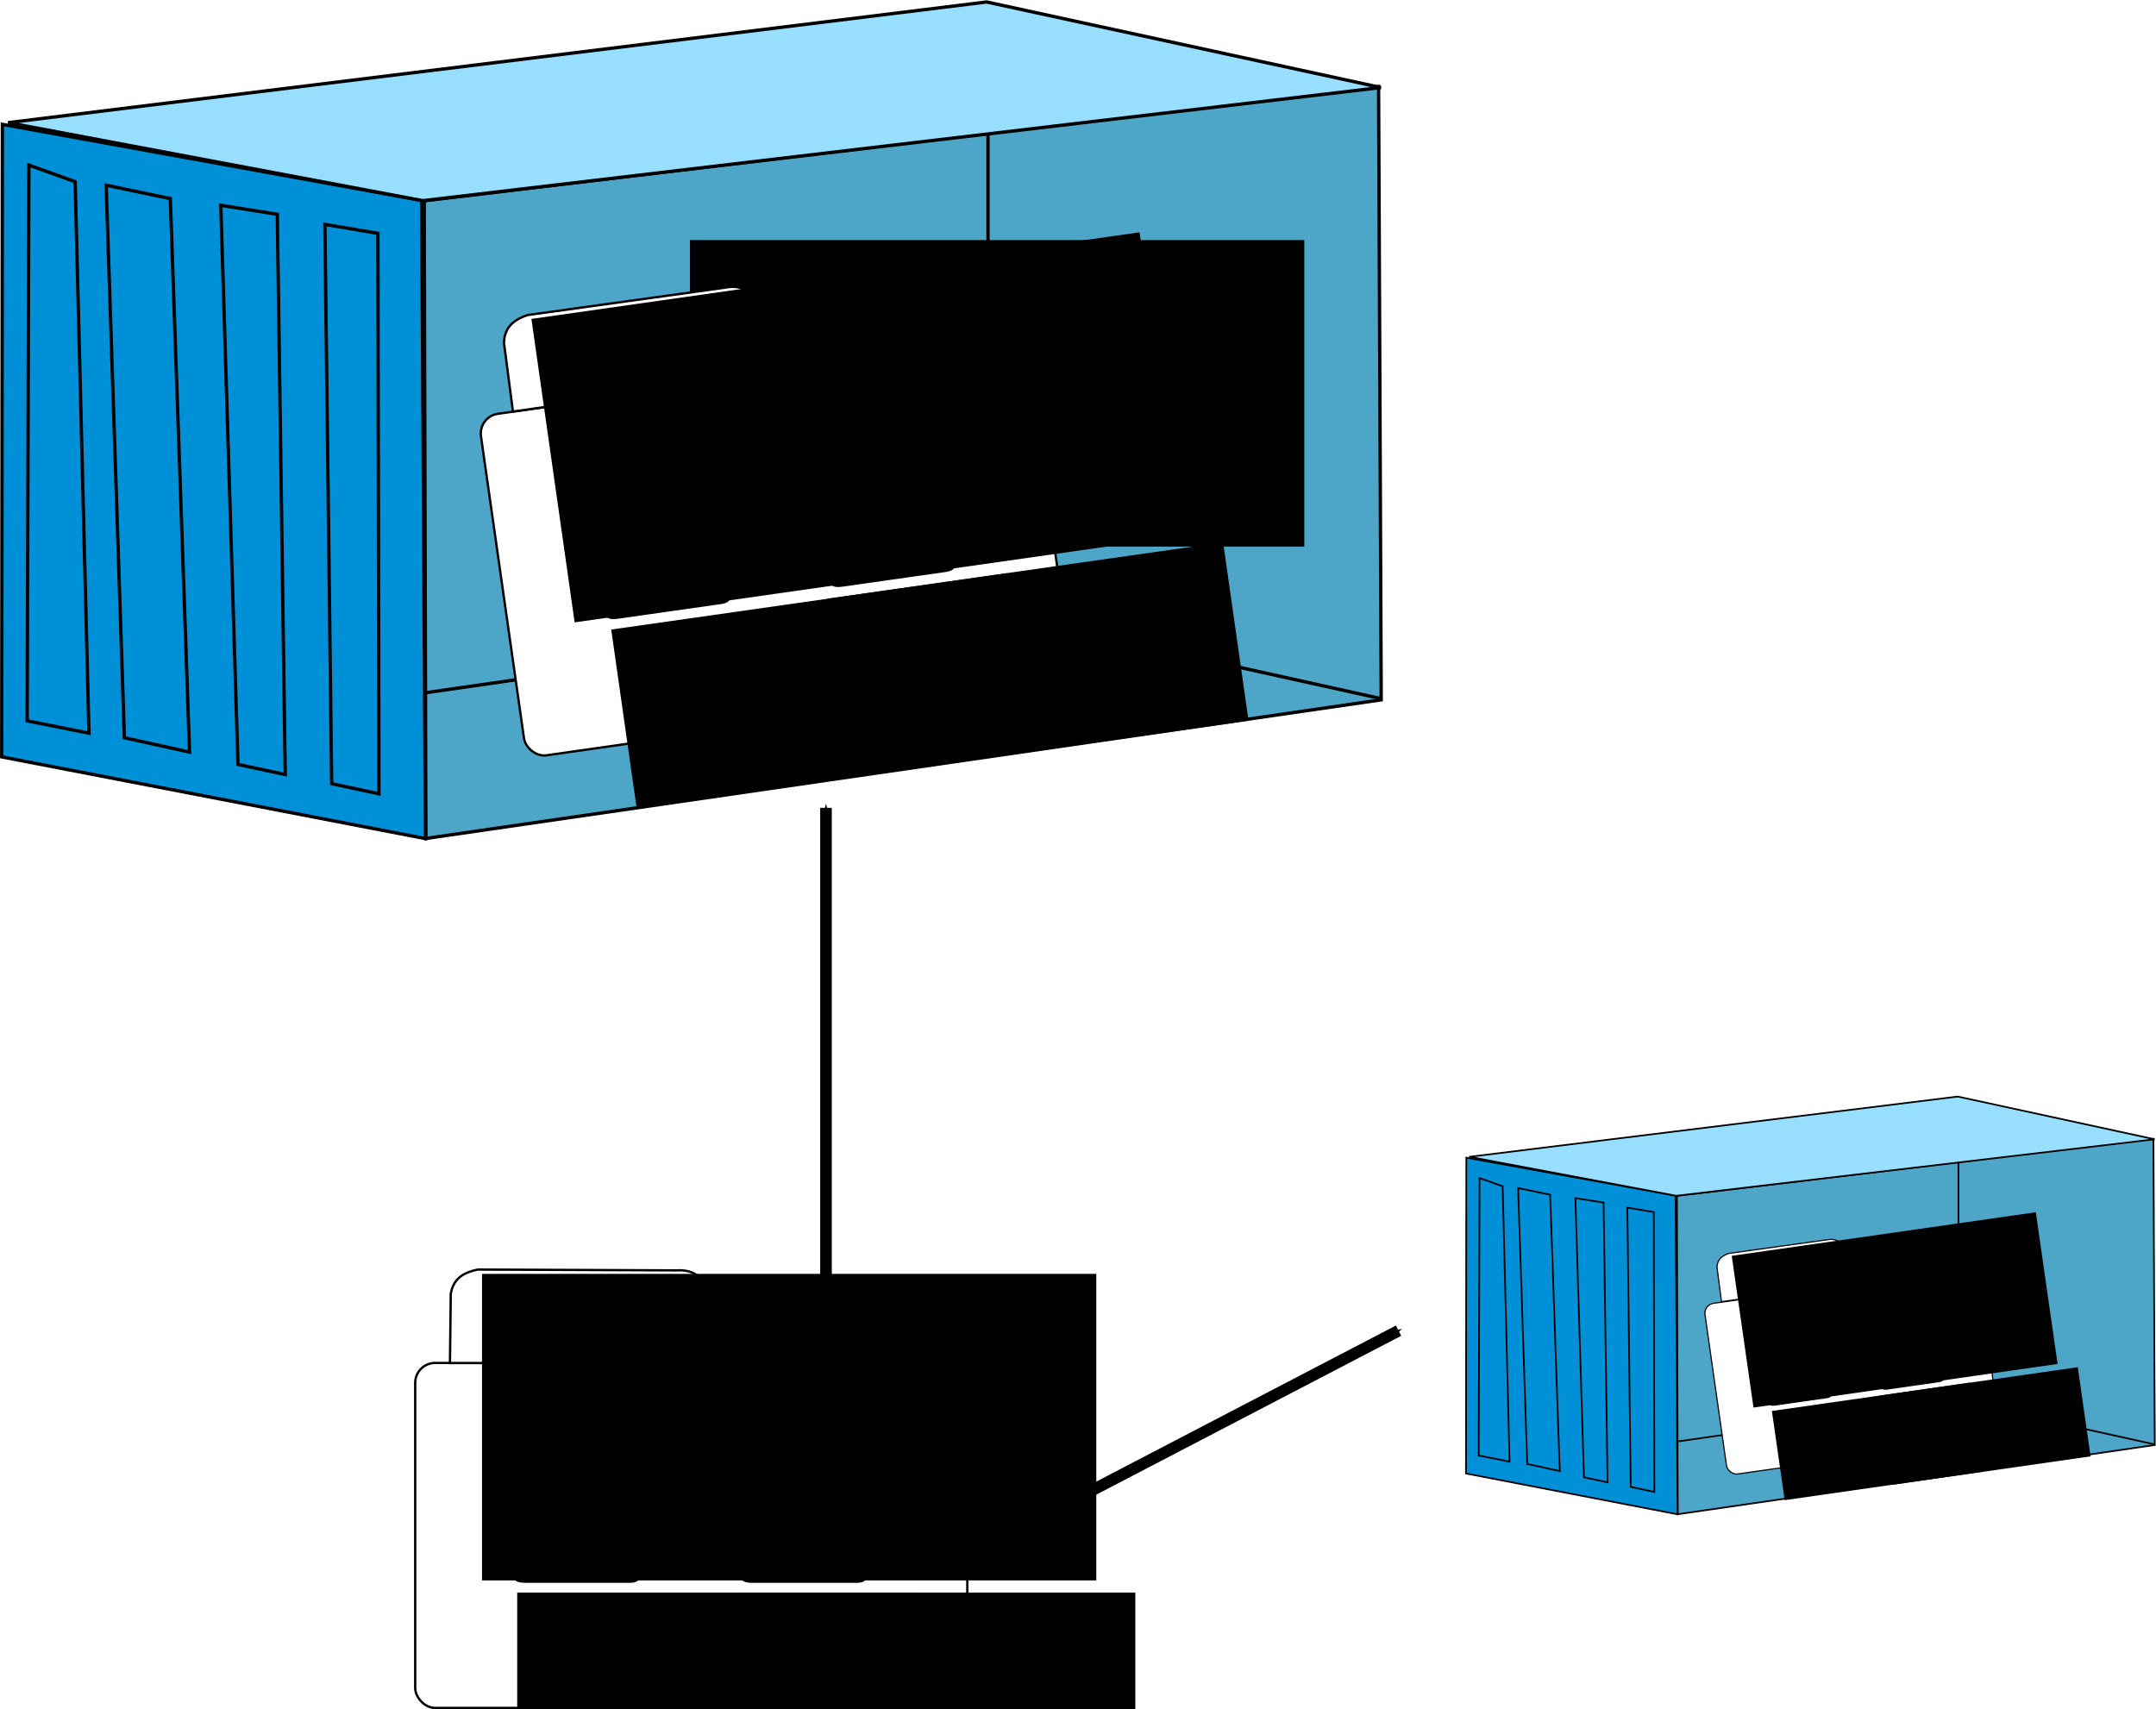 <?xml version="1.0" encoding="UTF-8" standalone="no"?>
<!-- Created with Inkscape (http://www.inkscape.org/) -->

<svg
   xmlns:dc="http://purl.org/dc/elements/1.1/"
   xmlns:cc="http://creativecommons.org/ns#"
   xmlns:rdf="http://www.w3.org/1999/02/22-rdf-syntax-ns#"
   xmlns:svg="http://www.w3.org/2000/svg"
   xmlns="http://www.w3.org/2000/svg"
   xmlns:sodipodi="http://sodipodi.sourceforge.net/DTD/sodipodi-0.dtd"
   xmlns:inkscape="http://www.inkscape.org/namespaces/inkscape"
   width="262.645mm"
   height="208.232mm"
   viewBox="0 0 930.632 737.831"
   id="svg4449"
   version="1.1"
   inkscape:version="0.91 r13725"
   sodipodi:docname="docker_volume.svg"
   inkscape:export-filename="/Users/bebatut/Documents/post_doc_freiburg/training/2016/docker_foundry_ws_12_16/images/docker_volume.png"
   inkscape:export-xdpi="60.92469"
   inkscape:export-ydpi="60.92469">
  <defs
     id="defs4451">
    <marker
       inkscape:stockid="Arrow1Mstart"
       orient="auto"
       refY="0"
       refX="0"
       id="Arrow1Mstart"
       style="overflow:visible"
       inkscape:isstock="true">
      <path
         id="path5876"
         d="M 0,0 5,-5 -12.5,0 5,5 0,0 Z"
         style="fill:#000000;fill-opacity:1;fill-rule:evenodd;stroke:#000000;stroke-width:1pt;stroke-opacity:1"
         transform="matrix(0.4,0,0,0.4,4,0)"
         inkscape:connector-curvature="0" />
    </marker>
    <marker
       inkscape:stockid="Arrow1Mend"
       orient="auto"
       refY="0"
       refX="0"
       id="Arrow1Mend"
       style="overflow:visible"
       inkscape:isstock="true">
      <path
         id="path5879"
         d="M 0,0 5,-5 -12.5,0 5,5 0,0 Z"
         style="fill:#000000;fill-opacity:1;fill-rule:evenodd;stroke:#000000;stroke-width:1pt;stroke-opacity:1"
         transform="matrix(-0.4,0,0,-0.4,-4,0)"
         inkscape:connector-curvature="0" />
    </marker>
    <marker
       inkscape:stockid="Arrow1Mstart"
       orient="auto"
       refY="0"
       refX="0"
       id="Arrow1Mstart-8"
       style="overflow:visible"
       inkscape:isstock="true">
      <path
         inkscape:connector-curvature="0"
         id="path5876-0"
         d="M 0,0 5,-5 -12.5,0 5,5 0,0 Z"
         style="fill:#000000;fill-opacity:1;fill-rule:evenodd;stroke:#000000;stroke-width:1pt;stroke-opacity:1"
         transform="matrix(0.4,0,0,0.4,4,0)" />
    </marker>
    <marker
       inkscape:stockid="Arrow1Mend"
       orient="auto"
       refY="0"
       refX="0"
       id="Arrow1Mend-7"
       style="overflow:visible"
       inkscape:isstock="true">
      <path
         inkscape:connector-curvature="0"
         id="path5879-5"
         d="M 0,0 5,-5 -12.5,0 5,5 0,0 Z"
         style="fill:#000000;fill-opacity:1;fill-rule:evenodd;stroke:#000000;stroke-width:1pt;stroke-opacity:1"
         transform="matrix(-0.4,0,0,-0.4,-4,0)" />
    </marker>
  </defs>
  <sodipodi:namedview
     id="base"
     pagecolor="#ffffff"
     bordercolor="#666666"
     borderopacity="1.0"
     inkscape:pageopacity="0.0"
     inkscape:pageshadow="2"
     inkscape:zoom="0.7"
     inkscape:cx="464.71019"
     inkscape:cy="336.34693"
     inkscape:document-units="px"
     inkscape:current-layer="g5272-9"
     showgrid="false"
     inkscape:window-width="1280"
     inkscape:window-height="756"
     inkscape:window-x="7"
     inkscape:window-y="0"
     inkscape:window-maximized="0"
     fit-margin-top="0"
     fit-margin-left="0"
     fit-margin-right="0"
     fit-margin-bottom="0" />
  <g
     inkscape:label="Layer 1"
     inkscape:groupmode="layer"
     id="layer1"
     style="display:inline"
     transform="translate(-56.318,-223.603)">
    <g
       id="g5446"
       transform="matrix(1.442,0,0,1.442,-24.853,-258.947)">
      <path
         inkscape:connector-curvature="0"
         id="path4281-3-2"
         d="m 468.954,360.546 0.787,183.611 -285.971,41.506 -0.498,-190.911 z"
         style="fill:#4da6c7;fill-opacity:1;fill-rule:evenodd;stroke:#000000;stroke-width:1.001px;stroke-linecap:butt;stroke-linejoin:miter;stroke-opacity:1"
         sodipodi:nodetypes="ccccc" />
      <path
         sodipodi:nodetypes="ccccc"
         inkscape:connector-curvature="0"
         id="path4283-6-6"
         d="M 183.649,585.706 56.804,561.241 57.012,371.866 182.514,394.646 Z"
         style="fill:#0090d8;fill-opacity:1;fill-rule:evenodd;stroke:#000000;stroke-width:1.001px;stroke-linecap:butt;stroke-linejoin:miter;stroke-opacity:1" />
      <path
         sodipodi:nodetypes="ccccc"
         inkscape:connector-curvature="0"
         id="path4285-5-1"
         d="M 58.715,371.361 182.848,394.719 469.653,360.844 351.626,335.227 Z"
         style="fill:#97deff;fill-opacity:1;fill-rule:evenodd;stroke:#000000;stroke-width:1.001px;stroke-linecap:butt;stroke-linejoin:miter;stroke-opacity:1" />
      <path
         inkscape:connector-curvature="0"
         id="path4287-7-1"
         d="m 78.784,389.033 -13.843,-4.961 -0.52,166.378 18.498,3.69 z"
         style="fill:none;fill-rule:evenodd;stroke:#000000;stroke-width:1.001px;stroke-linecap:butt;stroke-linejoin:miter;stroke-opacity:1"
         sodipodi:nodetypes="ccccc" />
      <path
         inkscape:connector-curvature="0"
         id="path4289-8-1"
         d="m 107.267,394.087 -19.203,-3.997 5.452,165.413 19.509,4.303 z"
         style="fill:none;fill-rule:evenodd;stroke:#000000;stroke-width:1.001px;stroke-linecap:butt;stroke-linejoin:miter;stroke-opacity:1"
         sodipodi:nodetypes="ccccc" />
      <path
         inkscape:connector-curvature="0"
         id="path4291-7-9"
         d="m 139.302,398.788 -16.921,-2.68 5.146,167.388 14.149,3.032 z"
         style="fill:none;fill-rule:evenodd;stroke:#000000;stroke-width:1.001px;stroke-linecap:butt;stroke-linejoin:miter;stroke-opacity:1"
         sodipodi:nodetypes="ccccc" />
      <path
         inkscape:connector-curvature="0"
         id="path4293-6-3"
         d="m 169.408,404.499 -15.864,-2.68 2.021,167.435 14.149,3.032 z"
         style="fill:none;fill-rule:evenodd;stroke:#000000;stroke-width:1.001px;stroke-linecap:butt;stroke-linejoin:miter;stroke-opacity:1"
         sodipodi:nodetypes="ccccc" />
      <path
         sodipodi:nodetypes="cc"
         inkscape:connector-curvature="0"
         id="path5039"
         d="m 352.038,374.55 0,143.676"
         style="fill:none;fill-rule:evenodd;stroke:#000000;stroke-width:1px;stroke-linecap:butt;stroke-linejoin:miter;stroke-opacity:1" />
      <path
         inkscape:connector-curvature="0"
         id="path5041"
         d="M 183.929,542.005 352.5,517.719"
         style="fill:none;fill-rule:evenodd;stroke:#000000;stroke-width:1px;stroke-linecap:butt;stroke-linejoin:miter;stroke-opacity:1" />
      <path
         sodipodi:nodetypes="cc"
         inkscape:connector-curvature="0"
         id="path5043"
         d="m 351.786,517.719 117.857,26.071"
         style="fill:none;fill-rule:evenodd;stroke:#000000;stroke-width:1px;stroke-linecap:butt;stroke-linejoin:miter;stroke-opacity:1" />
    </g>
    <flowRoot
       xml:space="preserve"
       id="flowRoot5200-2"
       style="font-style:normal;font-weight:normal;font-size:30px;line-height:125%;font-family:sans-serif;letter-spacing:0px;word-spacing:0px;display:inline;fill:#000000;fill-opacity:1;stroke:none;stroke-width:1px;stroke-linecap:butt;stroke-linejoin:miter;stroke-opacity:1"
       transform="translate(285.456,-428.628)"><flowRegion
         id="flowRegion5202-2"><rect
           id="rect5204-7"
           width="265.165"
           height="132.33"
           x="68.69"
           y="755.882"
           style="font-size:30px" /></flowRegion><flowPara
         id="flowPara5206-1" /></flowRoot>    <rect
       style="display:inline;fill:#ffffff;fill-opacity:1;stroke:#000000;stroke-width:1;stroke-linecap:butt;stroke-miterlimit:4;stroke-dasharray:none;stroke-opacity:1"
       id="rect5196"
       width="238.312"
       height="148.929"
       x="235.54"
       y="812.005"
       ry="8.606" />
    <path
       style="display:inline;fill:#ffffff;fill-opacity:1;fill-rule:evenodd;stroke:#000000;stroke-width:1px;stroke-linecap:butt;stroke-linejoin:miter;stroke-opacity:1"
       d="m 250.54,812.048 0.357,-30 c 1,-5.126 3.781,-8.851 11.786,-10.357 l 85.714,0.357 c 12.677,-0.811 13.929,10.714 13.929,10.714 l 0,11.071 c 0.565,9.439 4.936,8.907 7.857,9.286 l 72.5,0 c 8.824,-0.729 12.809,3.002 15,8.907 z"
       id="path5198"
       inkscape:connector-curvature="0"
       sodipodi:nodetypes="cccccccccc" />
    <flowRoot
       xml:space="preserve"
       id="flowRoot5200"
       style="font-style:normal;font-weight:normal;font-size:30px;line-height:125%;font-family:sans-serif;letter-spacing:0px;word-spacing:0px;display:inline;fill:#000000;fill-opacity:1;stroke:none;stroke-width:1px;stroke-linecap:butt;stroke-linejoin:miter;stroke-opacity:1"
       transform="translate(195.684,17.678)"><flowRegion
         id="flowRegion5202"><rect
           id="rect5204"
           width="265.165"
           height="132.33"
           x="68.69"
           y="755.882"
           style="font-size:30px" /></flowRegion><flowPara
         id="flowPara5206">data</flowPara></flowRoot>    <g
       style="display:inline"
       id="g5272"
       transform="translate(82.82,2.934)">
      <g
         transform="matrix(0.507,0,0,0.507,81.609,477.503)"
         id="g9382">
        <path
           style="fill:none;fill-rule:evenodd;stroke:#000000;stroke-width:3;stroke-linecap:butt;stroke-linejoin:miter;stroke-miterlimit:4;stroke-dasharray:none;stroke-opacity:1"
           d="m 299.258,720.022 -64.902,0 c -8.33,-0.542 -10.015,1.308 -9.596,8.586 l 0,103.036 c 0.096,6.193 1.361,8.072 9.596,8.081 l 86.873,0 c 8.213,0.269 9.955,-1.754 9.596,-10.102 l 0,-81.317 z"
           id="path9355"
           inkscape:connector-curvature="0"
           sodipodi:nodetypes="ccccccccc" />
        <path
           style="fill:none;fill-rule:evenodd;stroke:#000000;stroke-width:3;stroke-linecap:butt;stroke-linejoin:miter;stroke-miterlimit:4;stroke-dasharray:none;stroke-opacity:1"
           d="m 299.51,719.769 -0.253,28.537 31.567,0"
           id="path9357"
           inkscape:connector-curvature="0"
           sodipodi:nodetypes="ccc" />
        <path
           style="fill:none;fill-rule:evenodd;stroke:#000000;stroke-width:3;stroke-linecap:butt;stroke-linejoin:miter;stroke-miterlimit:4;stroke-dasharray:none;stroke-opacity:1"
           d="m 241.419,773.021 72.731,0"
           id="path9359"
           inkscape:connector-curvature="0"
           sodipodi:nodetypes="cc" />
        <path
           style="fill:none;fill-rule:evenodd;stroke:#000000;stroke-width:3;stroke-linecap:butt;stroke-linejoin:miter;stroke-miterlimit:4;stroke-dasharray:none;stroke-opacity:1"
           d="m 241.419,793.62 72.731,0"
           id="path9359-3"
           inkscape:connector-curvature="0"
           sodipodi:nodetypes="cc" />
        <path
           style="fill:none;fill-rule:evenodd;stroke:#000000;stroke-width:3;stroke-linecap:butt;stroke-linejoin:miter;stroke-miterlimit:4;stroke-dasharray:none;stroke-opacity:1"
           d="m 241.419,814.219 72.731,0"
           id="path9359-7"
           inkscape:connector-curvature="0"
           sodipodi:nodetypes="cc" />
      </g>
      <flowRoot
         transform="matrix(0.631,0,0,0.631,156.595,778.953)"
         style="font-style:normal;font-weight:normal;font-size:21.783px;line-height:125%;font-family:sans-serif;letter-spacing:0px;word-spacing:0px;fill:#000000;fill-opacity:1;stroke:none;stroke-width:1px;stroke-linecap:butt;stroke-linejoin:miter;stroke-opacity:1"
         id="flowRoot5497-8-7-4"
         xml:space="preserve"><flowRegion
           id="flowRegion5499-1-7-9"><rect
             style="font-size:21.783px"
             y="204.844"
             x="63.64"
             height="123.239"
             width="273.751"
             id="rect5501-4-7-6" /></flowRegion><flowPara
           id="flowPara5503-5-1-4">cowsay</flowPara></flowRoot>    </g>
    <rect
       style="display:inline;fill:#ffffff;fill-opacity:1;stroke:#000000;stroke-width:1;stroke-linecap:butt;stroke-miterlimit:4;stroke-dasharray:none;stroke-opacity:1"
       id="rect5196-5"
       width="238.312"
       height="148.929"
       x="203.209"
       y="436.472"
       ry="8.606"
       transform="matrix(0.99,-0.141,0.141,0.99,0,0)" />
    <path
       style="display:inline;fill:#ffffff;fill-opacity:1;fill-rule:evenodd;stroke:#000000;stroke-width:1px;stroke-linecap:butt;stroke-linejoin:miter;stroke-opacity:1"
       d="m 277.731,401.281 -3.888,-29.749 c 0.266,-5.216 2.492,-9.297 10.203,-11.919 l 84.904,-11.765 c 12.435,-2.595 15.303,8.637 15.303,8.637 l 1.565,10.96 c 1.894,9.265 6.146,8.12 9.091,8.082 l 71.772,-10.25 c 8.632,-1.969 13.105,1.161 16.109,6.697 z"
       id="path5198-0"
       inkscape:connector-curvature="0"
       sodipodi:nodetypes="cccccccccc" />
    <g
       style="display:inline"
       id="g5272-2-1"
       transform="matrix(0.99,-0.141,0.141,0.99,94.275,-389.843)">
      <g
         transform="matrix(0.507,0,0,0.507,81.609,477.503)"
         id="g9382-5-0">
        <path
           style="fill:none;fill-rule:evenodd;stroke:#000000;stroke-width:3;stroke-linecap:butt;stroke-linejoin:miter;stroke-miterlimit:4;stroke-dasharray:none;stroke-opacity:1"
           d="m 299.258,720.022 -64.902,0 c -8.33,-0.542 -10.015,1.308 -9.596,8.586 l 0,103.036 c 0.096,6.193 1.361,8.072 9.596,8.081 l 86.873,0 c 8.213,0.269 9.955,-1.754 9.596,-10.102 l 0,-81.317 z"
           id="path9355-5-2"
           inkscape:connector-curvature="0"
           sodipodi:nodetypes="ccccccccc" />
        <path
           style="fill:none;fill-rule:evenodd;stroke:#000000;stroke-width:3;stroke-linecap:butt;stroke-linejoin:miter;stroke-miterlimit:4;stroke-dasharray:none;stroke-opacity:1"
           d="m 299.51,719.769 -0.253,28.537 31.567,0"
           id="path9357-1-8"
           inkscape:connector-curvature="0"
           sodipodi:nodetypes="ccc" />
        <path
           style="fill:none;fill-rule:evenodd;stroke:#000000;stroke-width:3;stroke-linecap:butt;stroke-linejoin:miter;stroke-miterlimit:4;stroke-dasharray:none;stroke-opacity:1"
           d="m 241.419,773.021 72.731,0"
           id="path9359-34-7"
           inkscape:connector-curvature="0"
           sodipodi:nodetypes="cc" />
        <path
           style="fill:none;fill-rule:evenodd;stroke:#000000;stroke-width:3;stroke-linecap:butt;stroke-linejoin:miter;stroke-miterlimit:4;stroke-dasharray:none;stroke-opacity:1"
           d="m 241.419,793.62 72.731,0"
           id="path9359-3-9-7"
           inkscape:connector-curvature="0"
           sodipodi:nodetypes="cc" />
        <path
           style="fill:none;fill-rule:evenodd;stroke:#000000;stroke-width:3;stroke-linecap:butt;stroke-linejoin:miter;stroke-miterlimit:4;stroke-dasharray:none;stroke-opacity:1"
           d="m 241.419,814.219 72.731,0"
           id="path9359-7-0-9"
           inkscape:connector-curvature="0"
           sodipodi:nodetypes="cc" />
      </g>
      <flowRoot
         transform="matrix(0.631,0,0,0.631,152.704,778.953)"
         style="font-style:normal;font-weight:normal;font-size:21.783px;line-height:125%;font-family:sans-serif;letter-spacing:0px;word-spacing:0px;fill:#000000;fill-opacity:1;stroke:none;stroke-width:1px;stroke-linecap:butt;stroke-linejoin:miter;stroke-opacity:1"
         id="flowRoot5497-8-7-4-5-2"
         xml:space="preserve"><flowRegion
           id="flowRegion5499-1-7-9-6-2"><rect
             style="font-size:21.783px"
             y="204.844"
             x="63.64"
             height="123.239"
             width="273.751"
             id="rect5501-4-7-6-99-2" /></flowRegion><flowPara
           id="flowPara5503-5-1-4-2-0">cowsay2</flowPara></flowRoot>    </g>
    <path
       style="fill:none;fill-rule:evenodd;stroke:#000000;stroke-width:5;stroke-linecap:butt;stroke-linejoin:miter;stroke-miterlimit:4;stroke-dasharray:none;stroke-opacity:1;marker-start:url(#Arrow1Mstart);marker-end:url(#Arrow1Mend)"
       d="m 412.857,572.362 0,205.714"
       id="path5864"
       inkscape:connector-curvature="0"
       sodipodi:nodetypes="cc" />
  </g>
  <g
     inkscape:groupmode="layer"
     id="layer3"
     inkscape:label="without_volume"
     style="display:none"
     transform="translate(-56.318,-223.603)">
    <g
       style="display:inline"
       id="g6531"
       transform="translate(0,-17.143)">
      <path
         inkscape:connector-curvature="0"
         id="path6514"
         d="m 364.286,629.505 97.143,97.143"
         style="fill:none;fill-rule:evenodd;stroke:#ff0000;stroke-width:5;stroke-linecap:butt;stroke-linejoin:miter;stroke-miterlimit:4;stroke-dasharray:none;stroke-opacity:1" />
      <path
         inkscape:connector-curvature="0"
         id="path6514-1"
         d="m 364.286,726.648 97.143,-97.143"
         style="display:inline;fill:none;fill-rule:evenodd;stroke:#ff0000;stroke-width:5;stroke-linecap:butt;stroke-linejoin:miter;stroke-miterlimit:4;stroke-dasharray:none;stroke-opacity:1" />
    </g>
  </g>
  <g
     inkscape:groupmode="layer"
     id="layer4"
     inkscape:label="with_volume"
     style="display:inline"
     transform="translate(-56.318,-223.603)">
    <g
       style="display:inline"
       id="g5272-2"
       transform="translate(180.774,2.934)">
      <g
         transform="matrix(0.507,0,0,0.507,81.609,477.503)"
         id="g9382-5">
        <path
           style="fill:none;fill-rule:evenodd;stroke:#000000;stroke-width:3;stroke-linecap:butt;stroke-linejoin:miter;stroke-miterlimit:4;stroke-dasharray:none;stroke-opacity:1"
           d="m 299.258,720.022 -64.902,0 c -8.33,-0.542 -10.015,1.308 -9.596,8.586 l 0,103.036 c 0.096,6.193 1.361,8.072 9.596,8.081 l 86.873,0 c 8.213,0.269 9.955,-1.754 9.596,-10.102 l 0,-81.317 z"
           id="path9355-5"
           inkscape:connector-curvature="0"
           sodipodi:nodetypes="ccccccccc" />
        <path
           style="fill:none;fill-rule:evenodd;stroke:#000000;stroke-width:3;stroke-linecap:butt;stroke-linejoin:miter;stroke-miterlimit:4;stroke-dasharray:none;stroke-opacity:1"
           d="m 299.51,719.769 -0.253,28.537 31.567,0"
           id="path9357-1"
           inkscape:connector-curvature="0"
           sodipodi:nodetypes="ccc" />
        <path
           style="fill:none;fill-rule:evenodd;stroke:#000000;stroke-width:3;stroke-linecap:butt;stroke-linejoin:miter;stroke-miterlimit:4;stroke-dasharray:none;stroke-opacity:1"
           d="m 241.419,773.021 72.731,0"
           id="path9359-34"
           inkscape:connector-curvature="0"
           sodipodi:nodetypes="cc" />
        <path
           style="fill:none;fill-rule:evenodd;stroke:#000000;stroke-width:3;stroke-linecap:butt;stroke-linejoin:miter;stroke-miterlimit:4;stroke-dasharray:none;stroke-opacity:1"
           d="m 241.419,793.62 72.731,0"
           id="path9359-3-9"
           inkscape:connector-curvature="0"
           sodipodi:nodetypes="cc" />
        <path
           style="fill:none;fill-rule:evenodd;stroke:#000000;stroke-width:3;stroke-linecap:butt;stroke-linejoin:miter;stroke-miterlimit:4;stroke-dasharray:none;stroke-opacity:1"
           d="m 241.419,814.219 72.731,0"
           id="path9359-7-0"
           inkscape:connector-curvature="0"
           sodipodi:nodetypes="cc" />
      </g>
      <flowRoot
         transform="matrix(0.631,0,0,0.631,152.704,778.953)"
         style="font-style:normal;font-weight:normal;font-size:21.783px;line-height:125%;font-family:sans-serif;letter-spacing:0px;word-spacing:0px;fill:#000000;fill-opacity:1;stroke:none;stroke-width:1px;stroke-linecap:butt;stroke-linejoin:miter;stroke-opacity:1"
         id="flowRoot5497-8-7-4-5"
         xml:space="preserve"><flowRegion
           id="flowRegion5499-1-7-9-6"><rect
             style="font-size:21.783px"
             y="204.844"
             x="63.64"
             height="123.239"
             width="273.751"
             id="rect5501-4-7-6-99" /></flowRegion><flowPara
           id="flowPara5503-5-1-4-2">cowsay2</flowPara></flowRoot>    </g>
    <flowRoot
       xml:space="preserve"
       id="flowRoot5200-3"
       style="font-style:normal;font-weight:normal;font-size:30px;line-height:125%;font-family:sans-serif;letter-spacing:0px;word-spacing:0px;display:inline;fill:#000000;fill-opacity:1;stroke:none;stroke-width:1px;stroke-linecap:butt;stroke-linejoin:miter;stroke-opacity:1"
       transform="matrix(0.99,-0.141,0.141,0.99,111.12,-377.355)"><flowRegion
         id="flowRegion5202-26"><rect
           id="rect5204-70"
           width="265.165"
           height="132.33"
           x="68.69"
           y="755.882"
           style="font-size:30px" /></flowRegion><flowPara
         id="flowPara5206-3">data</flowPara></flowRoot>    <g
       style="display:inline"
       id="g5272-9"
       transform="matrix(0.99,-0.141,0.141,0.99,-2.695,-375.994)">
      <g
         transform="matrix(0.507,0,0,0.507,81.609,477.503)"
         id="g9382-2">
        <path
           style="fill:none;fill-rule:evenodd;stroke:#000000;stroke-width:3;stroke-linecap:butt;stroke-linejoin:miter;stroke-miterlimit:4;stroke-dasharray:none;stroke-opacity:1"
           d="m 299.258,720.022 -64.902,0 c -8.33,-0.542 -10.015,1.308 -9.596,8.586 l 0,103.036 c 0.096,6.193 1.361,8.072 9.596,8.081 l 86.873,0 c 8.213,0.269 9.955,-1.754 9.596,-10.102 l 0,-81.317 z"
           id="path9355-4"
           inkscape:connector-curvature="0"
           sodipodi:nodetypes="ccccccccc" />
        <path
           style="fill:none;fill-rule:evenodd;stroke:#000000;stroke-width:3;stroke-linecap:butt;stroke-linejoin:miter;stroke-miterlimit:4;stroke-dasharray:none;stroke-opacity:1"
           d="m 299.51,719.769 -0.253,28.537 31.567,0"
           id="path9357-3"
           inkscape:connector-curvature="0"
           sodipodi:nodetypes="ccc" />
        <path
           style="fill:none;fill-rule:evenodd;stroke:#000000;stroke-width:3;stroke-linecap:butt;stroke-linejoin:miter;stroke-miterlimit:4;stroke-dasharray:none;stroke-opacity:1"
           d="m 241.419,773.021 72.731,0"
           id="path9359-35"
           inkscape:connector-curvature="0"
           sodipodi:nodetypes="cc" />
        <path
           style="fill:none;fill-rule:evenodd;stroke:#000000;stroke-width:3;stroke-linecap:butt;stroke-linejoin:miter;stroke-miterlimit:4;stroke-dasharray:none;stroke-opacity:1"
           d="m 241.419,793.62 72.731,0"
           id="path9359-3-1"
           inkscape:connector-curvature="0"
           sodipodi:nodetypes="cc" />
        <path
           style="fill:none;fill-rule:evenodd;stroke:#000000;stroke-width:3;stroke-linecap:butt;stroke-linejoin:miter;stroke-miterlimit:4;stroke-dasharray:none;stroke-opacity:1"
           d="m 241.419,814.219 72.731,0"
           id="path9359-7-8"
           inkscape:connector-curvature="0"
           sodipodi:nodetypes="cc" />
      </g>
      <flowRoot
         transform="matrix(0.631,0,0,0.631,156.595,778.953)"
         style="font-style:normal;font-weight:normal;font-size:21.783px;line-height:125%;font-family:sans-serif;letter-spacing:0px;word-spacing:0px;fill:#000000;fill-opacity:1;stroke:none;stroke-width:1px;stroke-linecap:butt;stroke-linejoin:miter;stroke-opacity:1"
         id="flowRoot5497-8-7-4-2"
         xml:space="preserve"><flowRegion
           id="flowRegion5499-1-7-9-3"><rect
             style="font-size:21.783px"
             y="204.844"
             x="63.64"
             height="123.239"
             width="273.751"
             id="rect5501-4-7-6-9" /></flowRegion><flowPara
           id="flowPara5503-5-1-4-9">cowsay</flowPara></flowRoot>    </g>
    <path
       style="display:inline;fill:none;fill-rule:evenodd;stroke:#000000;stroke-width:5;stroke-linecap:butt;stroke-linejoin:miter;stroke-miterlimit:4;stroke-dasharray:none;stroke-opacity:1;marker-start:url(#Arrow1Mstart-8);marker-end:url(#Arrow1Mend-7)"
       d="M 660,798.076 490,886.648"
       id="path5864-3"
       inkscape:connector-curvature="0"
       sodipodi:nodetypes="cc" />
    <g
       style="display:inline"
       id="g5446-8"
       transform="matrix(0.72,0,0,0.72,648.206,455.647)">
      <path
         inkscape:connector-curvature="0"
         id="path4281-3-2-6"
         d="m 468.954,360.546 0.787,183.611 -285.971,41.506 -0.498,-190.911 z"
         style="fill:#4da6c7;fill-opacity:1;fill-rule:evenodd;stroke:#000000;stroke-width:1.001px;stroke-linecap:butt;stroke-linejoin:miter;stroke-opacity:1"
         sodipodi:nodetypes="ccccc" />
      <path
         sodipodi:nodetypes="ccccc"
         inkscape:connector-curvature="0"
         id="path4283-6-6-3"
         d="M 183.649,585.706 56.804,561.241 57.012,371.866 182.514,394.646 Z"
         style="fill:#0090d8;fill-opacity:1;fill-rule:evenodd;stroke:#000000;stroke-width:1.001px;stroke-linecap:butt;stroke-linejoin:miter;stroke-opacity:1" />
      <path
         sodipodi:nodetypes="ccccc"
         inkscape:connector-curvature="0"
         id="path4285-5-1-8"
         d="M 58.715,371.361 182.848,394.719 469.653,360.844 351.626,335.227 Z"
         style="fill:#97deff;fill-opacity:1;fill-rule:evenodd;stroke:#000000;stroke-width:1.001px;stroke-linecap:butt;stroke-linejoin:miter;stroke-opacity:1" />
      <path
         inkscape:connector-curvature="0"
         id="path4287-7-1-2"
         d="m 78.784,389.033 -13.843,-4.961 -0.52,166.378 18.498,3.69 z"
         style="fill:none;fill-rule:evenodd;stroke:#000000;stroke-width:1.001px;stroke-linecap:butt;stroke-linejoin:miter;stroke-opacity:1"
         sodipodi:nodetypes="ccccc" />
      <path
         inkscape:connector-curvature="0"
         id="path4289-8-1-8"
         d="m 107.267,394.087 -19.203,-3.997 5.452,165.413 19.509,4.303 z"
         style="fill:none;fill-rule:evenodd;stroke:#000000;stroke-width:1.001px;stroke-linecap:butt;stroke-linejoin:miter;stroke-opacity:1"
         sodipodi:nodetypes="ccccc" />
      <path
         inkscape:connector-curvature="0"
         id="path4291-7-9-0"
         d="m 139.302,398.788 -16.921,-2.68 5.146,167.388 14.149,3.032 z"
         style="fill:none;fill-rule:evenodd;stroke:#000000;stroke-width:1.001px;stroke-linecap:butt;stroke-linejoin:miter;stroke-opacity:1"
         sodipodi:nodetypes="ccccc" />
      <path
         inkscape:connector-curvature="0"
         id="path4293-6-3-4"
         d="m 169.408,404.499 -15.864,-2.68 2.021,167.435 14.149,3.032 z"
         style="fill:none;fill-rule:evenodd;stroke:#000000;stroke-width:1.001px;stroke-linecap:butt;stroke-linejoin:miter;stroke-opacity:1"
         sodipodi:nodetypes="ccccc" />
      <path
         sodipodi:nodetypes="cc"
         inkscape:connector-curvature="0"
         id="path5039-9"
         d="m 352.038,374.55 0,143.676"
         style="fill:none;fill-rule:evenodd;stroke:#000000;stroke-width:1px;stroke-linecap:butt;stroke-linejoin:miter;stroke-opacity:1" />
      <path
         inkscape:connector-curvature="0"
         id="path5041-0"
         d="M 183.929,542.005 352.5,517.719"
         style="fill:none;fill-rule:evenodd;stroke:#000000;stroke-width:1px;stroke-linecap:butt;stroke-linejoin:miter;stroke-opacity:1" />
      <path
         sodipodi:nodetypes="cc"
         inkscape:connector-curvature="0"
         id="path5043-5"
         d="m 351.786,517.719 117.857,26.071"
         style="fill:none;fill-rule:evenodd;stroke:#000000;stroke-width:1px;stroke-linecap:butt;stroke-linejoin:miter;stroke-opacity:1" />
    </g>
    <rect
       style="display:inline;fill:#ffffff;fill-opacity:1;stroke:#000000;stroke-width:0.5;stroke-linecap:butt;stroke-miterlimit:4;stroke-dasharray:none;stroke-opacity:1"
       id="rect5196-5-5"
       width="119.079"
       height="74.416"
       x="672.816"
       y="890.652"
       ry="4.3"
       transform="matrix(0.99,-0.141,0.141,0.99,0,0)" />
    <path
       style="display:inline;fill:#ffffff;fill-opacity:1;fill-rule:evenodd;stroke:#000000;stroke-width:0.5px;stroke-linecap:butt;stroke-linejoin:miter;stroke-opacity:1"
       d="m 799.4,785.547 -1.943,-14.865 c 0.133,-2.606 1.245,-4.645 5.098,-5.956 l 42.424,-5.878 c 6.214,-1.297 7.647,4.316 7.647,4.316 l 0.782,5.477 c 0.946,4.629 3.071,4.057 4.543,4.038 l 35.863,-5.122 c 4.313,-0.984 6.548,0.58 8.049,3.346 z"
       id="path5198-0-9"
       inkscape:connector-curvature="0"
       sodipodi:nodetypes="cccccccccc" />
    <g
       style="display:inline"
       id="g5272-2-1-8"
       transform="matrix(0.495,-0.071,0.071,0.495,707.731,390.241)">
      <g
         transform="matrix(0.507,0,0,0.507,81.609,477.503)"
         id="g9382-5-0-7">
        <path
           style="fill:none;fill-rule:evenodd;stroke:#000000;stroke-width:3;stroke-linecap:butt;stroke-linejoin:miter;stroke-miterlimit:4;stroke-dasharray:none;stroke-opacity:1"
           d="m 299.258,720.022 -64.902,0 c -8.33,-0.542 -10.015,1.308 -9.596,8.586 l 0,103.036 c 0.096,6.193 1.361,8.072 9.596,8.081 l 86.873,0 c 8.213,0.269 9.955,-1.754 9.596,-10.102 l 0,-81.317 z"
           id="path9355-5-2-3"
           inkscape:connector-curvature="0"
           sodipodi:nodetypes="ccccccccc" />
        <path
           style="fill:none;fill-rule:evenodd;stroke:#000000;stroke-width:3;stroke-linecap:butt;stroke-linejoin:miter;stroke-miterlimit:4;stroke-dasharray:none;stroke-opacity:1"
           d="m 299.51,719.769 -0.253,28.537 31.567,0"
           id="path9357-1-8-4"
           inkscape:connector-curvature="0"
           sodipodi:nodetypes="ccc" />
        <path
           style="fill:none;fill-rule:evenodd;stroke:#000000;stroke-width:3;stroke-linecap:butt;stroke-linejoin:miter;stroke-miterlimit:4;stroke-dasharray:none;stroke-opacity:1"
           d="m 241.419,773.021 72.731,0"
           id="path9359-34-7-7"
           inkscape:connector-curvature="0"
           sodipodi:nodetypes="cc" />
        <path
           style="fill:none;fill-rule:evenodd;stroke:#000000;stroke-width:3;stroke-linecap:butt;stroke-linejoin:miter;stroke-miterlimit:4;stroke-dasharray:none;stroke-opacity:1"
           d="m 241.419,793.62 72.731,0"
           id="path9359-3-9-7-0"
           inkscape:connector-curvature="0"
           sodipodi:nodetypes="cc" />
        <path
           style="fill:none;fill-rule:evenodd;stroke:#000000;stroke-width:3;stroke-linecap:butt;stroke-linejoin:miter;stroke-miterlimit:4;stroke-dasharray:none;stroke-opacity:1"
           d="m 241.419,814.219 72.731,0"
           id="path9359-7-0-9-8"
           inkscape:connector-curvature="0"
           sodipodi:nodetypes="cc" />
      </g>
      <flowRoot
         transform="matrix(0.631,0,0,0.631,152.704,778.953)"
         style="font-style:normal;font-weight:normal;font-size:21.783px;line-height:125%;font-family:sans-serif;letter-spacing:0px;word-spacing:0px;fill:#000000;fill-opacity:1;stroke:none;stroke-width:1px;stroke-linecap:butt;stroke-linejoin:miter;stroke-opacity:1"
         id="flowRoot5497-8-7-4-5-2-6"
         xml:space="preserve"><flowRegion
           id="flowRegion5499-1-7-9-6-2-7"><rect
             style="font-size:21.783px"
             y="204.844"
             x="63.64"
             height="123.239"
             width="273.751"
             id="rect5501-4-7-6-99-2-2" /></flowRegion><flowPara
           id="flowPara5503-5-1-4-2-0-2">cowsay2</flowPara></flowRoot>    </g>
    <flowRoot
       xml:space="preserve"
       id="flowRoot5200-3-5"
       style="font-style:normal;font-weight:normal;font-size:30px;line-height:125%;font-family:sans-serif;letter-spacing:0px;word-spacing:0px;display:inline;fill:#000000;fill-opacity:1;stroke:none;stroke-width:1px;stroke-linecap:butt;stroke-linejoin:miter;stroke-opacity:1"
       transform="matrix(0.495,-0.071,0.071,0.495,716.148,396.481)"><flowRegion
         id="flowRegion5202-26-0"><rect
           id="rect5204-70-6"
           width="265.165"
           height="132.33"
           x="68.69"
           y="755.882"
           style="font-size:30px" /></flowRegion><flowPara
         id="flowPara5206-3-2">data</flowPara></flowRoot>    <g
       style="display:inline"
       id="g5272-9-8"
       transform="matrix(0.495,-0.071,0.071,0.495,659.278,397.161)">
      <g
         transform="matrix(0.507,0,0,0.507,81.609,477.503)"
         id="g9382-2-4">
        <path
           style="fill:none;fill-rule:evenodd;stroke:#000000;stroke-width:3;stroke-linecap:butt;stroke-linejoin:miter;stroke-miterlimit:4;stroke-dasharray:none;stroke-opacity:1"
           d="m 299.258,720.022 -64.902,0 c -8.33,-0.542 -10.015,1.308 -9.596,8.586 l 0,103.036 c 0.096,6.193 1.361,8.072 9.596,8.081 l 86.873,0 c 8.213,0.269 9.955,-1.754 9.596,-10.102 l 0,-81.317 z"
           id="path9355-4-6"
           inkscape:connector-curvature="0"
           sodipodi:nodetypes="ccccccccc" />
        <path
           style="fill:none;fill-rule:evenodd;stroke:#000000;stroke-width:3;stroke-linecap:butt;stroke-linejoin:miter;stroke-miterlimit:4;stroke-dasharray:none;stroke-opacity:1"
           d="m 299.51,719.769 -0.253,28.537 31.567,0"
           id="path9357-3-9"
           inkscape:connector-curvature="0"
           sodipodi:nodetypes="ccc" />
        <path
           style="fill:none;fill-rule:evenodd;stroke:#000000;stroke-width:3;stroke-linecap:butt;stroke-linejoin:miter;stroke-miterlimit:4;stroke-dasharray:none;stroke-opacity:1"
           d="m 241.419,773.021 72.731,0"
           id="path9359-35-0"
           inkscape:connector-curvature="0"
           sodipodi:nodetypes="cc" />
        <path
           style="fill:none;fill-rule:evenodd;stroke:#000000;stroke-width:3;stroke-linecap:butt;stroke-linejoin:miter;stroke-miterlimit:4;stroke-dasharray:none;stroke-opacity:1"
           d="m 241.419,793.62 72.731,0"
           id="path9359-3-1-2"
           inkscape:connector-curvature="0"
           sodipodi:nodetypes="cc" />
        <path
           style="fill:none;fill-rule:evenodd;stroke:#000000;stroke-width:3;stroke-linecap:butt;stroke-linejoin:miter;stroke-miterlimit:4;stroke-dasharray:none;stroke-opacity:1"
           d="m 241.419,814.219 72.731,0"
           id="path9359-7-8-1"
           inkscape:connector-curvature="0"
           sodipodi:nodetypes="cc" />
      </g>
      <flowRoot
         transform="matrix(0.631,0,0,0.631,156.595,778.953)"
         style="font-style:normal;font-weight:normal;font-size:21.783px;line-height:125%;font-family:sans-serif;letter-spacing:0px;word-spacing:0px;fill:#000000;fill-opacity:1;stroke:none;stroke-width:1px;stroke-linecap:butt;stroke-linejoin:miter;stroke-opacity:1"
         id="flowRoot5497-8-7-4-2-8"
         xml:space="preserve"><flowRegion
           id="flowRegion5499-1-7-9-3-0"><rect
             style="font-size:21.783px"
             y="204.844"
             x="63.64"
             height="123.239"
             width="273.751"
             id="rect5501-4-7-6-9-8" /></flowRegion><flowPara
           id="flowPara5503-5-1-4-9-4">cowsay</flowPara></flowRoot>    </g>
  </g>
  <g
     inkscape:groupmode="layer"
     id="layer2"
     inkscape:label="closed_container"
     style="display:none"
     transform="translate(-56.318,-223.603)">
    <g
       id="g5436"
       transform="matrix(1.442,0,0,1.442,-24.853,-258.947)">
      <g
         transform="matrix(-1,0,0,1,834.827,4.838)"
         id="g4450-9-6"
         style="display:inline">
        <path
           sodipodi:nodetypes="ccccc"
           style="fill:#4dcbfe;fill-opacity:1;fill-rule:evenodd;stroke:#000000;stroke-width:1px;stroke-linecap:butt;stroke-linejoin:miter;stroke-opacity:1"
           d="m 366.388,355.931 -0.786,183.518 285.827,41.485 0.498,-190.815 z"
           id="path4281-3-2-2"
           inkscape:connector-curvature="0" />
        <path
           style="fill:#0090d8;fill-opacity:1;fill-rule:evenodd;stroke:#000000;stroke-width:1px;stroke-linecap:butt;stroke-linejoin:miter;stroke-opacity:1"
           d="M 651.548,580.978 778.329,556.525 778.122,367.246 652.683,390.015 Z"
           id="path4283-6-6-6"
           inkscape:connector-curvature="0"
           sodipodi:nodetypes="ccccc" />
        <path
           style="fill:#97deff;fill-opacity:1;fill-rule:evenodd;stroke:#000000;stroke-width:1px;stroke-linecap:butt;stroke-linejoin:miter;stroke-opacity:1"
           d="M 776.42,366.741 652.349,390.087 365.69,356.229 483.657,330.625 Z"
           id="path4285-5-1-1"
           inkscape:connector-curvature="0"
           sodipodi:nodetypes="ccccc" />
        <path
           sodipodi:nodetypes="ccccc"
           style="fill:none;fill-rule:evenodd;stroke:#000000;stroke-width:1px;stroke-linecap:butt;stroke-linejoin:miter;stroke-opacity:1"
           d="m 756.361,384.404 13.836,-4.959 0.52,166.294 -18.489,3.689 z"
           id="path4287-7-1-9"
           inkscape:connector-curvature="0" />
        <path
           sodipodi:nodetypes="ccccc"
           style="fill:none;fill-rule:evenodd;stroke:#000000;stroke-width:1px;stroke-linecap:butt;stroke-linejoin:miter;stroke-opacity:1"
           d="m 727.892,389.455 19.193,-3.995 -5.449,165.33 -19.499,4.301 z"
           id="path4289-8-1-7"
           inkscape:connector-curvature="0" />
        <path
           sodipodi:nodetypes="ccccc"
           style="fill:none;fill-rule:evenodd;stroke:#000000;stroke-width:1px;stroke-linecap:butt;stroke-linejoin:miter;stroke-opacity:1"
           d="m 695.873,394.154 16.913,-2.678 -5.143,167.304 -14.142,3.03 z"
           id="path4291-7-9-1"
           inkscape:connector-curvature="0" />
        <path
           sodipodi:nodetypes="ccccc"
           style="fill:none;fill-rule:evenodd;stroke:#000000;stroke-width:1px;stroke-linecap:butt;stroke-linejoin:miter;stroke-opacity:1"
           d="m 665.783,399.863 15.856,-2.678 -2.02,167.35 -14.142,3.03 z"
           id="path4293-6-3-5"
           inkscape:connector-curvature="0" />
      </g>
    </g>
  </g>
</svg>
